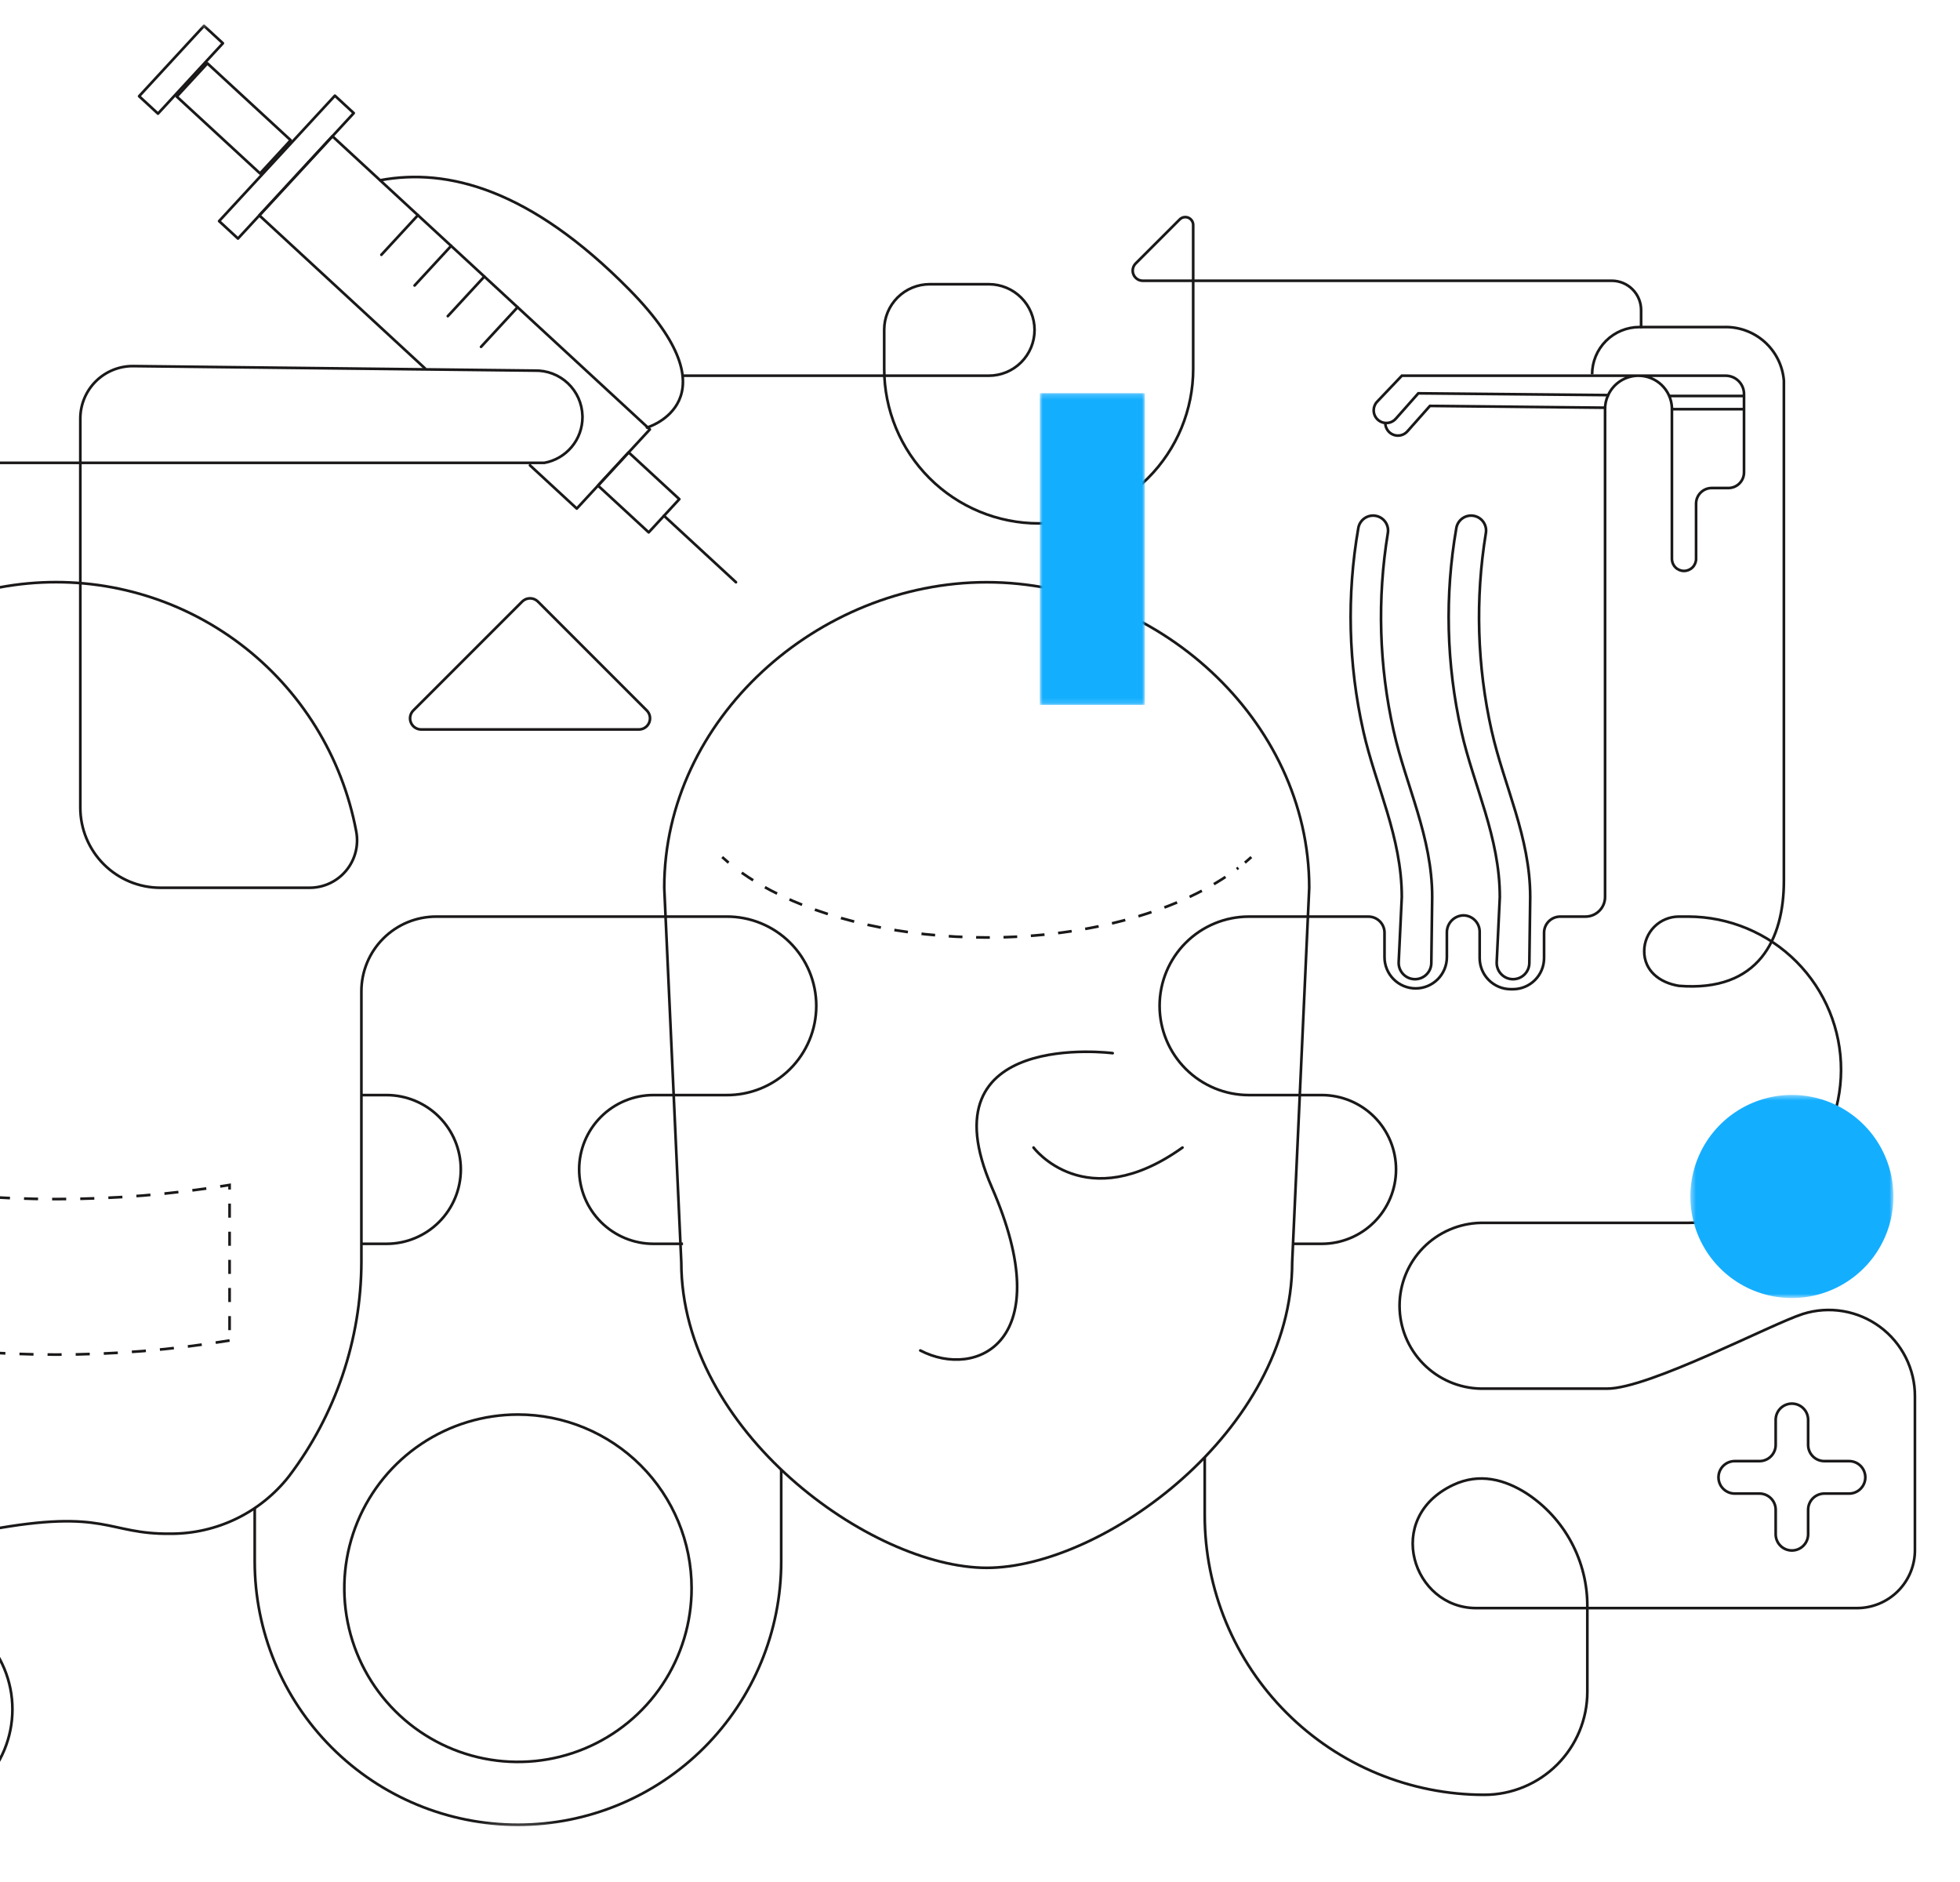 <svg width="375" height="360" viewBox="0 0 375 360" fill="none" xmlns="http://www.w3.org/2000/svg">
<g clip-path="url(#clip0_460_14636)">
<mask id="mask0_460_14636" style="mask-type:luminance" maskUnits="userSpaceOnUse" x="-693" y="4" width="1060" height="346">
<path d="M366.998 4.325H-692.002V349.674H366.998V4.325Z" fill="white"/>
</mask>
<g mask="url(#mask0_460_14636)">
<path d="M127.088 169.813C127.088 137.539 156.515 111.375 188.789 111.375C221.063 111.375 250.49 137.535 250.49 169.813L247.227 241.466C247.227 273.741 210.913 299.904 188.788 299.904C166.663 299.904 130.35 273.741 130.35 241.466L127.088 169.813Z" stroke="#1A1818" stroke-width="0.512" stroke-miterlimit="10"/>
<path d="M15.368 80.052V154.494C15.368 158.557 16.982 162.453 19.855 165.326C22.727 168.199 26.623 169.814 30.686 169.814H59.257C60.59 169.813 61.907 169.517 63.113 168.949C64.319 168.38 65.385 167.553 66.235 166.525C67.085 165.498 67.698 164.296 68.03 163.004C68.363 161.713 68.406 160.364 68.158 159.054C65.479 144.735 57.55 131.933 45.923 123.156C34.297 114.379 19.812 110.26 5.307 111.607C-9.198 112.953 -22.677 119.668 -32.489 130.436C-42.301 141.203 -47.738 155.247 -47.734 169.814V241.466C-47.734 242.503 -47.707 243.537 -47.659 244.564C-47.045 256.163 -29.675 255.592 -29.675 243.978V100.587C-29.675 97.391 -28.405 94.326 -26.145 92.065C-23.885 89.805 -20.82 88.535 -17.623 88.535H104.154C106.198 88.16 108.047 87.082 109.378 85.486C110.71 83.891 111.44 81.879 111.443 79.801V79.789C111.443 79.709 111.443 79.627 111.437 79.546C111.406 78.378 111.145 77.227 110.669 76.16C110.193 75.093 109.511 74.13 108.662 73.326C107.814 72.522 106.815 71.894 105.724 71.477C104.632 71.059 103.469 70.861 102.301 70.894L25.509 70.03C24.183 70.015 22.868 70.263 21.638 70.76C20.409 71.257 19.29 71.992 18.347 72.924C17.404 73.856 16.655 74.966 16.143 76.19C15.632 77.413 15.369 78.726 15.368 80.052Z" stroke="#1A1818" stroke-width="0.512" stroke-linecap="round" stroke-linejoin="round"/>
<path d="M138.172 163.947C138.568 164.309 138.977 164.665 139.4 165.017" stroke="#1A1818" stroke-width="0.512" stroke-miterlimit="10"/>
<path d="M141.914 166.94C143.689 168.184 145.542 169.312 147.462 170.317C158.038 175.882 172.647 179.328 188.783 179.328C208.759 179.328 226.396 174.051 236.938 165.999" stroke="#1A1818" stroke-width="0.512" stroke-miterlimit="10" stroke-dasharray="2.62 2.62"/>
<path d="M238.186 165.013C238.608 164.663 239.017 164.307 239.413 163.947" stroke="#1A1818" stroke-width="0.512" stroke-miterlimit="10"/>
<path d="M230.496 278.749V289.833C230.496 296.857 231.879 303.812 234.567 310.302C237.255 316.791 241.195 322.688 246.162 327.654C251.129 332.621 257.026 336.561 263.515 339.249C270.005 341.937 276.96 343.32 283.984 343.32C289.213 343.32 294.227 341.243 297.924 337.546C301.621 333.85 303.698 328.836 303.699 323.608V307.393C303.736 303.085 302.689 298.837 300.655 295.039C298.621 291.241 295.666 288.016 292.06 285.658C287.942 283.03 283.073 281.668 278.033 284.049C264.593 290.392 270.332 307.605 282.412 307.605H355.283C356.74 307.605 358.183 307.318 359.529 306.76C360.876 306.203 362.099 305.386 363.129 304.355C364.159 303.325 364.977 302.102 365.534 300.755C366.092 299.409 366.379 297.966 366.379 296.509V267.096C366.383 264.507 365.777 261.954 364.611 259.643C363.445 257.332 361.751 255.328 359.667 253.793C357.582 252.258 355.166 251.235 352.613 250.807C350.06 250.379 347.442 250.557 344.971 251.329C338.972 253.218 315.538 265.627 307.481 265.627H283.319C279.168 265.545 275.215 263.839 272.308 260.874C269.401 257.91 267.773 253.923 267.773 249.771C267.773 245.62 269.401 241.633 272.308 238.669C275.215 235.704 279.168 233.998 283.319 233.916H322.852C330.62 233.942 338.081 230.88 343.592 225.405C349.104 219.93 352.214 212.49 352.24 204.721C352.266 196.952 349.204 189.492 343.729 183.98C338.254 178.469 330.814 175.358 323.045 175.333H321.203C319.447 175.333 317.762 176.03 316.52 177.272C315.278 178.514 314.581 180.199 314.581 181.955C314.581 185.613 317.412 187.954 321.203 188.577C336.55 189.823 341.304 179.574 341.304 168.477V72.804C341.07 69.947 339.745 67.29 337.604 65.383C335.463 63.477 332.67 62.468 329.805 62.565H313.655C311.257 62.565 308.957 63.518 307.262 65.214C305.566 66.91 304.614 69.209 304.614 71.607" stroke="#1A1818" stroke-width="0.512" stroke-miterlimit="10"/>
<path d="M69.144 209.473H73.94C77.713 209.473 81.331 210.971 83.999 213.639C86.666 216.307 88.165 219.925 88.165 223.698C88.165 227.471 86.666 231.089 83.999 233.757C81.331 236.425 77.713 237.923 73.94 237.923H69.144" stroke="#1A1818" stroke-width="0.512" stroke-miterlimit="10"/>
<path d="M43.925 256.416C21.924 260.018 -0.517 260.018 -22.518 256.416V226.668C-0.517 230.27 21.924 230.27 43.925 226.668V256.416Z" stroke="#1A1818" stroke-width="0.512" stroke-miterlimit="10" stroke-dasharray="2.69 2.69"/>
<path d="M149.464 281.12V298.691C149.464 312.049 144.158 324.859 134.712 334.304C125.267 343.75 112.457 349.056 99.099 349.056C85.742 349.056 72.931 343.75 63.486 334.304C54.041 324.859 48.734 312.049 48.734 298.691V288.499" stroke="#1A1818" stroke-width="0.512" stroke-miterlimit="10"/>
<path d="M212.883 201.456C212.883 201.456 176.495 196.721 189.773 227.137C202.664 256.656 186.857 263.934 176.078 258.328" stroke="#1A1818" stroke-width="0.512" stroke-miterlimit="10" stroke-linecap="round"/>
<path d="M197.744 219.514C197.744 219.514 207.648 232.784 226.239 219.514" stroke="#1A1818" stroke-width="0.512" stroke-miterlimit="10" stroke-linecap="round"/>
<path d="M72.754 34.475C85.651 32.083 101.456 36.188 120.403 55.402C141.312 76.61 123.787 81.787 123.787 81.787" stroke="#1A1818" stroke-width="0.512" stroke-linecap="round" stroke-linejoin="round"/>
<path d="M81.318 70.471L49.617 41.203L63.597 26.061L124.336 82.138L110.355 97.281L101.399 89.011" stroke="#1A1818" stroke-width="0.512" stroke-linecap="round" stroke-linejoin="round"/>
<path d="M64.074 18.303L41.922 42.295L45.532 45.628L67.683 21.636L64.074 18.303Z" stroke="#1A1818" stroke-width="0.512" stroke-linecap="round" stroke-linejoin="round"/>
<path d="M39.034 4.944L26.617 18.403L30.227 21.734L42.644 8.275L39.034 4.944Z" stroke="#1A1818" stroke-width="0.512" stroke-linecap="round" stroke-linejoin="round"/>
<path d="M39.681 12.122L33.82 18.475L49.755 33.176L55.616 26.824L39.681 12.122Z" stroke="#1A1818" stroke-width="0.512" stroke-linecap="round" stroke-linejoin="round"/>
<path d="M120.275 86.533L114.414 92.886L124.113 101.834L129.974 95.481L120.275 86.533Z" stroke="#1A1818" stroke-width="0.512" stroke-linecap="round" stroke-linejoin="round"/>
<path d="M127.041 98.663L140.809 111.374" stroke="#1A1818" stroke-width="0.512" stroke-linecap="round" stroke-linejoin="round"/>
<path d="M79.959 41.167L72.969 48.738" stroke="#1A1818" stroke-width="0.512" stroke-linecap="round" stroke-linejoin="round"/>
<path d="M86.314 47.037L79.324 54.608" stroke="#1A1818" stroke-width="0.512" stroke-linecap="round" stroke-linejoin="round"/>
<path d="M92.67 52.904L85.68 60.475" stroke="#1A1818" stroke-width="0.512" stroke-linecap="round" stroke-linejoin="round"/>
<path d="M99.027 58.773L92.037 66.344" stroke="#1A1818" stroke-width="0.512" stroke-linecap="round" stroke-linejoin="round"/>
<path d="M130.673 237.924H125.033C121.26 237.924 117.642 236.425 114.974 233.757C112.306 231.089 110.807 227.471 110.807 223.698C110.807 219.925 112.306 216.307 114.974 213.639C117.642 210.972 121.26 209.473 125.033 209.473H138.973C141.225 209.49 143.459 209.062 145.546 208.212C147.632 207.362 149.529 206.107 151.129 204.52C152.728 202.933 153.997 201.046 154.863 198.966C155.729 196.886 156.175 194.656 156.175 192.403C156.175 190.15 155.729 187.919 154.863 185.84C153.997 183.76 152.728 181.872 151.129 180.285C149.529 178.698 147.632 177.444 145.546 176.594C143.459 175.744 141.225 175.315 138.973 175.333H83.439C79.648 175.333 76.012 176.839 73.331 179.52C70.65 182.2 69.144 185.836 69.144 189.627V241.467C69.085 256.253 64.219 270.619 55.282 282.398C52.592 285.827 49.156 288.597 45.236 290.5C41.316 292.402 37.013 293.387 32.656 293.379C20.378 293.521 20.496 288.469 -2.218 292.656L-3.46 292.861C-9.669 293.878 -16.343 293.383 -21.531 289.954C-31.148 283.6 -33.172 268.859 -33.172 268.859C-33.478 267.253 -34.373 265.819 -35.681 264.837C-36.989 263.854 -38.616 263.395 -40.244 263.549C-41.872 263.702 -43.385 264.457 -44.486 265.666C-45.588 266.875 -46.199 268.452 -46.2 270.087L-45.34 301.278C-45.3 302.73 -44.695 304.109 -43.654 305.121C-42.612 306.134 -41.217 306.7 -39.764 306.7H-17.896C-12.52 306.7 -7.364 308.836 -3.562 312.638C0.24 316.44 2.376 321.596 2.376 326.972C2.376 332.349 0.24 337.505 -3.562 341.307C-7.364 345.109 -12.52 347.244 -17.896 347.244C-17.896 347.244 -32.914 350.913 -71.54 332.37C-120.314 308.955 -141.139 331.552 -165.974 339.026C-165.974 339.026 -217.325 356.543 -277.27 324.971C-312.384 306.475 -355.034 317.392 -384.343 329.611C-410.905 340.672 -439.593 345.691 -468.332 344.305C-497.071 342.919 -525.143 335.162 -550.516 321.596C-551.319 321.168 -552.125 320.732 -552.934 320.289C-633.794 276.123 -691.553 337.025 -691.553 337.025" stroke="#1A1818" stroke-width="0.512" stroke-miterlimit="10"/>
<path d="M132.32 303.804C132.32 310.374 130.372 316.797 126.722 322.261C123.071 327.724 117.883 331.982 111.812 334.497C105.742 337.012 99.062 337.67 92.618 336.388C86.173 335.106 80.254 331.942 75.607 327.296C70.961 322.65 67.797 316.73 66.515 310.286C65.233 303.841 65.891 297.161 68.406 291.091C70.921 285.02 75.179 279.832 80.642 276.181C86.106 272.531 92.529 270.583 99.1 270.583C107.91 270.583 116.36 274.083 122.59 280.313C128.82 286.543 132.32 294.993 132.32 303.804Z" stroke="#1A1818" stroke-width="0.512" stroke-miterlimit="10"/>
<path d="M353.78 279.491H349.045C348.637 279.491 348.234 279.41 347.857 279.254C347.481 279.098 347.139 278.869 346.851 278.581C346.563 278.293 346.334 277.951 346.178 277.574C346.022 277.198 345.942 276.794 345.942 276.387V271.652C345.95 271.239 345.875 270.83 345.723 270.447C345.57 270.063 345.343 269.715 345.054 269.42C344.765 269.126 344.42 268.892 344.04 268.733C343.659 268.573 343.251 268.491 342.839 268.491C342.426 268.491 342.018 268.573 341.638 268.733C341.258 268.892 340.913 269.126 340.624 269.42C340.335 269.715 340.108 270.063 339.955 270.447C339.802 270.83 339.728 271.239 339.735 271.652V276.387C339.735 277.21 339.408 277.999 338.826 278.582C338.244 279.164 337.454 279.491 336.631 279.491H331.896C331.073 279.491 330.284 279.818 329.702 280.4C329.12 280.982 328.793 281.771 328.793 282.594C328.793 283.417 329.12 284.206 329.702 284.788C330.284 285.37 331.073 285.697 331.896 285.697H336.631C337.454 285.697 338.244 286.024 338.826 286.606C339.408 287.188 339.735 287.978 339.735 288.801V293.537C339.75 294.351 340.083 295.126 340.664 295.696C341.244 296.266 342.025 296.585 342.839 296.585C343.652 296.585 344.433 296.266 345.014 295.696C345.594 295.126 345.928 294.351 345.942 293.537V288.801C345.942 288.394 346.022 287.99 346.178 287.614C346.334 287.237 346.563 286.895 346.851 286.607C347.139 286.318 347.481 286.09 347.857 285.934C348.234 285.778 348.637 285.697 349.045 285.697H353.78C354.603 285.697 355.393 285.37 355.975 284.788C356.557 284.206 356.884 283.417 356.884 282.594C356.884 281.771 356.557 280.982 355.975 280.4C355.393 279.818 354.603 279.491 353.78 279.491Z" stroke="#1A1818" stroke-width="0.512" stroke-miterlimit="10"/>
<path d="M270.689 187.306C271.516 187.316 272.315 186.997 272.907 186.419C273.5 185.841 273.839 185.051 273.85 184.224L274.016 171.593C274.016 160.088 268.994 150.289 266.663 139.892L266.635 139.79C263.849 127.373 263.474 114.536 265.531 101.977C265.66 101.228 265.486 100.459 265.048 99.838C264.609 99.217 263.942 98.796 263.193 98.667C262.444 98.538 261.675 98.711 261.054 99.15C260.433 99.588 260.011 100.255 259.882 101.004C257.644 113.869 257.964 127.049 260.826 139.79L260.847 139.892C263.184 150.289 268.2 160.088 268.2 171.593L267.606 184.033C267.586 184.452 267.651 184.871 267.796 185.265C267.942 185.658 268.165 186.019 268.452 186.324C268.74 186.63 269.086 186.874 269.471 187.043C269.855 187.211 270.269 187.301 270.689 187.306Z" stroke="#1A1818" stroke-width="0.512" stroke-linecap="round" stroke-linejoin="round"/>
<path d="M289.444 187.306C290.271 187.316 291.069 186.997 291.662 186.419C292.255 185.841 292.593 185.051 292.604 184.224L292.77 171.593C292.77 160.088 287.749 150.289 285.417 139.892L285.389 139.79C282.603 127.373 282.228 114.536 284.285 101.977C284.414 101.228 284.24 100.459 283.802 99.838C283.363 99.217 282.696 98.796 281.947 98.667C281.198 98.538 280.429 98.711 279.808 99.15C279.187 99.588 278.765 100.255 278.636 101.004C276.398 113.869 276.718 127.049 279.58 139.79L279.601 139.892C281.938 150.289 286.954 160.088 286.954 171.593L286.36 184.033C286.34 184.452 286.405 184.871 286.55 185.265C286.696 185.659 286.919 186.019 287.207 186.324C287.495 186.63 287.841 186.874 288.225 187.043C288.61 187.212 289.024 187.301 289.444 187.306Z" stroke="#1A1818" stroke-width="0.512" stroke-linecap="round" stroke-linejoin="round"/>
<path d="M307.682 75.577C307.268 76.457 307.066 77.421 307.09 78.393V171.579C307.09 172.072 306.992 172.56 306.804 173.016C306.615 173.471 306.338 173.885 305.989 174.234C305.64 174.582 305.226 174.859 304.771 175.047C304.315 175.236 303.827 175.333 303.334 175.333H298.503C298.098 175.333 297.697 175.413 297.323 175.568C296.949 175.722 296.61 175.95 296.323 176.236C296.037 176.522 295.81 176.862 295.655 177.236C295.501 177.61 295.421 178.011 295.421 178.415V183.257C295.421 184.838 294.793 186.355 293.675 187.473C292.557 188.591 291.041 189.219 289.459 189.22H289.062C288.279 189.22 287.504 189.066 286.78 188.766C286.057 188.466 285.4 188.027 284.846 187.473C284.292 186.92 283.853 186.262 283.553 185.539C283.254 184.815 283.1 184.04 283.1 183.257V178.235C283.1 177.413 282.776 176.623 282.2 176.037C281.623 175.45 280.839 175.114 280.017 175.1C279.161 175.114 278.346 175.465 277.748 176.078C277.15 176.691 276.818 177.514 276.824 178.37V183.101C276.824 183.885 276.67 184.66 276.37 185.384C276.07 186.108 275.631 186.765 275.077 187.319C274.523 187.873 273.866 188.312 273.142 188.612C272.418 188.912 271.643 189.066 270.859 189.066C270.076 189.066 269.3 188.912 268.577 188.612C267.853 188.312 267.195 187.873 266.642 187.319C266.088 186.765 265.648 186.108 265.349 185.384C265.049 184.66 264.894 183.885 264.894 183.101V178.418C264.895 178.013 264.815 177.612 264.66 177.238C264.506 176.864 264.279 176.524 263.993 176.238C263.706 175.951 263.367 175.724 262.993 175.569C262.619 175.414 262.218 175.335 261.813 175.335H238.932C234.405 175.335 230.064 177.133 226.863 180.334C223.662 183.535 221.863 187.877 221.863 192.403C221.863 196.93 223.662 201.272 226.863 204.473C230.064 207.674 234.405 209.472 238.932 209.472H252.873C256.646 209.472 260.264 210.971 262.932 213.639C265.6 216.306 267.098 219.925 267.098 223.697C267.098 227.47 265.6 231.089 262.932 233.756C260.264 236.424 256.646 237.923 252.873 237.923H247.225" stroke="#1A1818" stroke-width="0.512" stroke-miterlimit="10"/>
<path d="M313.485 71.866C312.264 71.865 311.068 72.215 310.039 72.872C309.011 73.53 308.192 74.469 307.681 75.578L271.36 75.236L267.051 80.1C266.725 80.469 266.294 80.729 265.816 80.847C265.338 80.964 264.836 80.933 264.377 80.757C263.917 80.581 263.522 80.269 263.244 79.863C262.966 79.457 262.819 78.976 262.822 78.484C262.822 77.867 263.061 77.275 263.488 76.831L268.212 71.869H313.507C315.145 71.875 316.719 72.508 317.904 73.638C319.09 74.768 319.797 76.31 319.881 77.946V106.9C319.881 107.513 320.125 108.1 320.558 108.534C320.991 108.967 321.579 109.21 322.192 109.21C322.805 109.21 323.393 108.967 323.826 108.534C324.259 108.1 324.503 107.513 324.503 106.9V96.345C324.503 95.551 324.819 94.79 325.38 94.228C325.941 93.667 326.702 93.351 327.496 93.351H330.68C331.074 93.351 331.464 93.274 331.827 93.124C332.191 92.974 332.521 92.753 332.799 92.475C333.078 92.197 333.298 91.866 333.449 91.503C333.599 91.139 333.676 90.749 333.676 90.356V75.377C333.676 74.916 333.585 74.46 333.409 74.033C333.232 73.607 332.974 73.22 332.647 72.894C332.321 72.568 331.934 72.309 331.508 72.133C331.082 71.957 330.625 71.866 330.164 71.866H313.487" stroke="#1A1818" stroke-width="0.512" stroke-miterlimit="10"/>
<path d="M307.093 77.99L273.582 77.648L269.272 82.512C268.945 82.88 268.514 83.14 268.036 83.257C267.558 83.374 267.056 83.343 266.596 83.167C266.137 82.991 265.742 82.679 265.465 82.272C265.187 81.866 265.04 81.385 265.043 80.893" stroke="#1A1818" stroke-width="0.512" stroke-miterlimit="10"/>
<path d="M319.367 75.744H333.677" stroke="#1A1818" stroke-width="0.512" stroke-miterlimit="10"/>
<path d="M319.883 78.269H333.677" stroke="#1A1818" stroke-width="0.512" stroke-miterlimit="10"/>
<path d="M79.08 135.901L99.906 115.075C100.104 114.877 100.338 114.721 100.597 114.613C100.855 114.506 101.133 114.451 101.412 114.451C101.692 114.451 101.969 114.506 102.228 114.613C102.486 114.721 102.721 114.877 102.919 115.075L123.743 135.901C124.041 136.199 124.244 136.579 124.326 136.992C124.408 137.405 124.366 137.833 124.204 138.223C124.043 138.612 123.77 138.945 123.42 139.179C123.069 139.413 122.658 139.538 122.236 139.538H80.586C80.165 139.538 79.754 139.412 79.403 139.178C79.053 138.944 78.78 138.611 78.619 138.222C78.458 137.833 78.416 137.405 78.498 136.992C78.58 136.578 78.783 136.199 79.08 135.901Z" stroke="#1A1818" stroke-width="0.512" stroke-miterlimit="10"/>
<path d="M130.594 71.865H189.191C191.511 71.865 193.736 70.944 195.376 69.303C197.017 67.663 197.938 65.438 197.938 63.118C197.938 60.798 197.017 58.573 195.376 56.932C193.736 55.292 191.511 54.37 189.191 54.37H177.868C175.561 54.37 173.349 55.286 171.718 56.917C170.088 58.548 169.171 60.76 169.171 63.066V70.561C169.171 78.4 172.286 85.919 177.829 91.462C183.372 97.005 190.891 100.12 198.73 100.12C206.57 100.12 214.088 97.005 219.631 91.462C225.175 85.919 228.289 78.4 228.289 70.561V43.039C228.289 42.74 228.2 42.449 228.034 42.2C227.869 41.952 227.633 41.759 227.357 41.644C227.081 41.53 226.778 41.5 226.485 41.558C226.192 41.616 225.923 41.76 225.712 41.971L217.283 50.398C217.013 50.669 216.828 51.014 216.754 51.39C216.679 51.765 216.717 52.154 216.864 52.508C217.01 52.862 217.258 53.164 217.577 53.377C217.895 53.59 218.269 53.704 218.652 53.704H308.374C309.111 53.704 309.841 53.849 310.521 54.131C311.202 54.413 311.821 54.826 312.342 55.347C312.863 55.868 313.276 56.486 313.558 57.167C313.84 57.847 313.985 58.577 313.985 59.314V62.565" stroke="#1A1818" stroke-width="0.512" stroke-linecap="round" stroke-linejoin="round"/>
<g style="mix-blend-mode:multiply">
<mask id="mask1_460_14636" style="mask-type:luminance" maskUnits="userSpaceOnUse" x="323" y="209" width="40" height="40">
<path d="M362.265 209.441H323.41V248.297H362.265V209.441Z" fill="white"/>
</mask>
<g mask="url(#mask1_460_14636)">
<path d="M362.264 228.871C362.264 232.713 361.124 236.469 358.989 239.664C356.855 242.858 353.821 245.348 350.271 246.819C346.721 248.289 342.815 248.673 339.047 247.924C335.278 247.174 331.817 245.324 329.1 242.607C326.383 239.89 324.533 236.429 323.784 232.661C323.034 228.892 323.418 224.986 324.889 221.436C326.359 217.887 328.849 214.853 332.043 212.718C335.238 210.583 338.994 209.444 342.836 209.443C347.989 209.443 352.93 211.49 356.574 215.134C360.217 218.777 362.264 223.719 362.264 228.871Z" fill="#14AEFF"/>
</g>
</g>
<g style="mix-blend-mode:multiply">
<mask id="mask2_460_14636" style="mask-type:luminance" maskUnits="userSpaceOnUse" x="198" y="75" width="22" height="60">
<path d="M219.039 75.2H198.941V134.841H219.039V75.2Z" fill="white"/>
</mask>
<g mask="url(#mask2_460_14636)">
<path d="M219.038 75.2H198.941V134.841H219.038V75.2Z" fill="#14AEFF"/>
</g>
</g>
</g>
</g>
<defs>
<clipPath id="clip0_460_14636">
<rect width="375" height="360" fill="white"/>
</clipPath>
</defs>
</svg>
